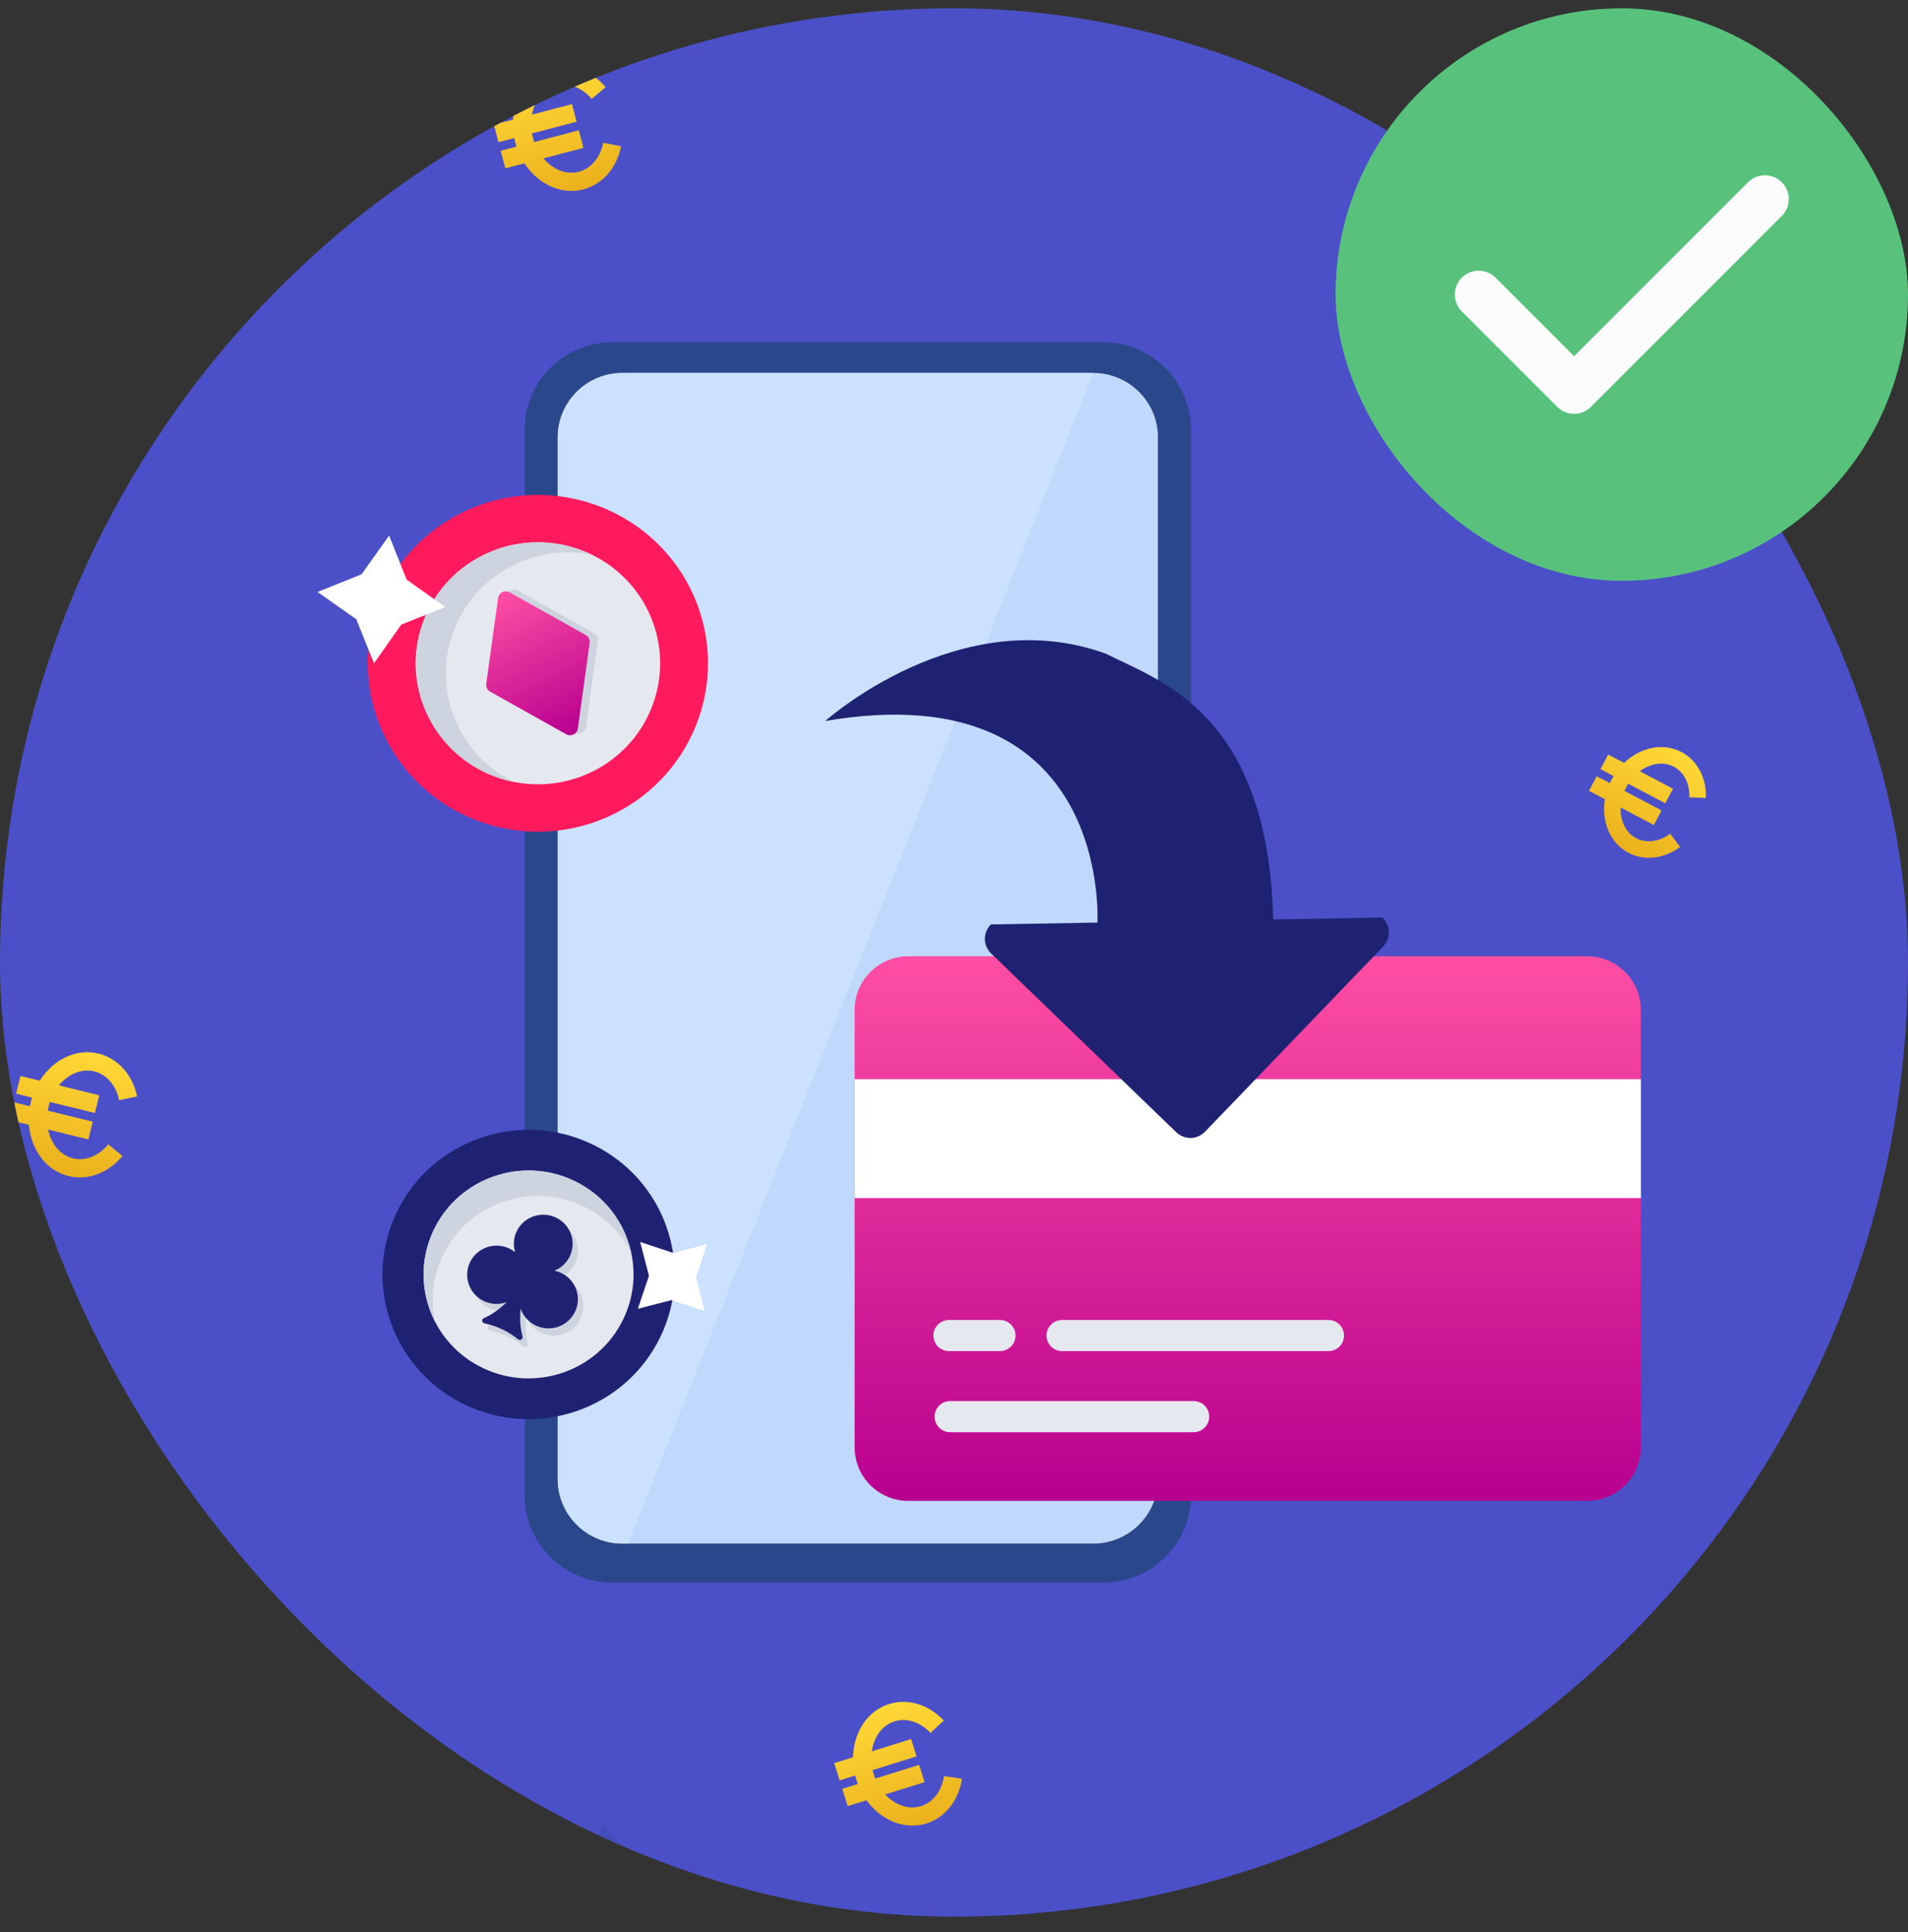 <svg width="80" height="81" viewBox="0 0 80 81" fill="none" xmlns="http://www.w3.org/2000/svg">
<rect x="0" y="0" width="80" height="81" fill="#333333" stroke="none"/>
<rect y="0.348" width="80" height="80" rx="40" fill="#4B50C8"/>
<g clip-path="url(#clip0_1293_6771)">
<path opacity="0.2" d="M65 86.6V89.011C65 91.056 63.405 92.719 61.442 92.719H41.23C40.453 92.719 39.727 92.95 39.111 93.348L25.741 79.422C24.945 78.592 24.789 77.341 25.279 76.348C25.396 76.586 25.55 76.81 25.741 77.01L39.111 90.936C39.747 90.525 40.481 90.307 41.23 90.308H61.442C63.405 90.308 65 88.644 65 86.6Z" fill="#2B478B"/>
<path d="M46.255 66.347L25.68 66.347C23.656 66.347 22 64.71 22 62.709L22 17.986C22 15.985 23.656 14.348 25.68 14.348L46.255 14.348C48.278 14.348 49.934 15.985 49.934 17.986L49.934 62.709C49.934 64.71 48.278 66.347 46.255 66.347Z" fill="#2B478B"/>
<path d="M48.551 18.329L48.551 62.015C48.551 63.497 47.333 64.709 45.846 64.709L26.09 64.709C24.603 64.709 23.386 63.497 23.386 62.015L23.386 18.329C23.386 16.847 24.603 15.635 26.09 15.635L45.846 15.635C47.333 15.635 48.551 16.847 48.551 18.329Z" fill="#C0D8FB"/>
<path d="M45.846 15.635L26.334 64.709L26.09 64.709C24.603 64.709 23.386 63.497 23.386 62.015L23.386 18.329C23.386 16.847 24.603 15.635 26.09 15.635L45.846 15.635Z" fill="#CBE1FD"/>
<path d="M68.798 42.332V60.674C68.798 61.916 67.796 62.918 66.553 62.918H38.079C36.844 62.918 35.834 61.916 35.834 60.674V42.332C35.834 41.097 36.844 40.087 38.079 40.087H66.553C67.796 40.087 68.798 41.097 68.798 42.332Z" fill="url(#paint0_linear_1293_6771)"/>
<path d="M68.803 45.24H35.837V50.226H68.803V45.24Z" fill="white"/>
<path d="M42.579 55.987C42.579 56.167 42.506 56.33 42.388 56.449C42.27 56.566 42.107 56.64 41.927 56.64H39.789C39.428 56.64 39.136 56.348 39.136 55.987C39.136 55.807 39.21 55.644 39.327 55.526C39.446 55.408 39.609 55.335 39.789 55.335H41.927C42.287 55.335 42.579 55.627 42.579 55.987Z" fill="#E5E8EF"/>
<path d="M56.353 55.987C56.353 56.167 56.28 56.33 56.163 56.449C56.044 56.566 55.881 56.64 55.701 56.64H44.531C44.171 56.64 43.879 56.348 43.879 55.987C43.879 55.807 43.952 55.644 44.07 55.526C44.188 55.408 44.351 55.335 44.531 55.335H55.701C56.061 55.335 56.353 55.627 56.353 55.987Z" fill="#E5E8EF"/>
<path d="M50.701 59.388C50.701 59.568 50.628 59.731 50.51 59.849C50.392 59.967 50.229 60.04 50.049 60.04H39.838C39.478 60.04 39.186 59.748 39.186 59.388C39.186 59.208 39.259 59.045 39.377 58.926C39.495 58.809 39.658 58.735 39.838 58.735H50.049C50.409 58.735 50.701 59.027 50.701 59.388Z" fill="#E5E8EF"/>
<path d="M41.543 38.754C41.203 39.106 41.212 39.638 41.564 39.978L49.309 47.456C49.661 47.796 50.194 47.787 50.533 47.435L57.985 39.69C58.325 39.338 58.315 38.806 57.963 38.466" fill="#1F2272"/>
<path d="M46.014 38.702C46.014 38.702 46.655 28.175 34.605 30.224C34.605 30.224 40.24 25.173 46.375 27.408C48.605 28.54 53.18 29.871 53.386 38.573L46.014 38.702Z" fill="#1F2272"/>
<path d="M38.622 75.715C38.098 75.879 37.529 75.671 37.116 75.225L38.766 74.71L38.539 73.984L36.698 74.56C36.675 74.503 36.654 74.445 36.635 74.385C36.617 74.325 36.6 74.265 36.587 74.206L38.428 73.63L38.201 72.904L36.552 73.42C36.638 72.819 36.987 72.323 37.511 72.16C38.012 72.003 38.588 72.19 39.015 72.647L39.573 72.129C38.945 71.455 38.068 71.189 37.284 71.434C36.695 71.618 36.229 72.059 35.972 72.675C35.843 72.985 35.775 73.32 35.769 73.665L34.978 73.912L35.205 74.638L35.858 74.433C35.872 74.493 35.889 74.553 35.907 74.612C35.926 74.672 35.946 74.73 35.968 74.788L35.316 74.992L35.543 75.717L36.334 75.47C36.535 75.749 36.782 75.986 37.064 76.167C37.626 76.528 38.26 76.624 38.849 76.44C39.633 76.195 40.202 75.477 40.335 74.565L39.58 74.457C39.49 75.076 39.123 75.558 38.622 75.715Z" fill="url(#paint1_linear_1293_6771)"/>
<path d="M68.602 35.139C68.16 34.906 67.93 34.405 67.952 33.853L69.343 34.587L69.666 33.975L68.114 33.156C68.136 33.104 68.16 33.054 68.186 33.003C68.213 32.953 68.242 32.904 68.271 32.857L69.823 33.676L70.146 33.065L68.755 32.331C69.199 32.001 69.742 31.908 70.184 32.141C70.606 32.364 70.855 32.856 70.834 33.425L71.526 33.453C71.558 32.615 71.168 31.878 70.507 31.53C70.01 31.267 69.427 31.249 68.865 31.479C68.582 31.594 68.322 31.766 68.096 31.983L67.429 31.631L67.106 32.242L67.656 32.533C67.627 32.58 67.599 32.63 67.573 32.679C67.546 32.73 67.522 32.78 67.499 32.831L66.948 32.541L66.626 33.153L67.293 33.505C67.241 33.814 67.246 34.125 67.311 34.423C67.439 35.017 67.783 35.489 68.28 35.751C68.941 36.099 69.769 36.006 70.443 35.507L70.029 34.95C69.571 35.29 69.025 35.362 68.602 35.139Z" fill="url(#paint2_linear_1293_6771)"/>
<path d="M24.272 7.201C23.739 7.34 23.179 7.105 22.786 6.639L24.463 6.201L24.27 5.463L22.398 5.953C22.378 5.895 22.36 5.836 22.344 5.775C22.328 5.714 22.315 5.653 22.304 5.593L24.175 5.103L23.982 4.366L22.306 4.805C22.42 4.206 22.793 3.727 23.326 3.587C23.835 3.454 24.404 3.668 24.809 4.146L25.393 3.654C24.795 2.949 23.929 2.641 23.133 2.85C22.534 3.007 22.047 3.426 21.76 4.031C21.616 4.335 21.533 4.668 21.511 5.013L20.707 5.223L20.9 5.961L21.563 5.787C21.575 5.847 21.589 5.908 21.605 5.968C21.62 6.029 21.638 6.088 21.657 6.147L20.994 6.321L21.187 7.058L21.991 6.848C22.179 7.137 22.415 7.386 22.69 7.581C23.236 7.968 23.866 8.095 24.465 7.938C25.262 7.73 25.866 7.037 26.041 6.13L25.291 5.986C25.172 6.602 24.781 7.068 24.272 7.201Z" fill="url(#paint3_linear_1293_6771)"/>
<path d="M3.059 48.559C2.522 48.427 2.14 47.95 2.016 47.351L3.706 47.767L3.889 47.023L2.002 46.559C2.012 46.498 2.025 46.437 2.04 46.376C2.055 46.315 2.072 46.254 2.091 46.196L3.979 46.66L4.161 45.916L2.471 45.501C2.858 45.027 3.417 44.783 3.955 44.915C4.468 45.041 4.867 45.502 4.997 46.119L5.748 45.964C5.558 45.055 4.941 44.368 4.137 44.171C3.533 44.023 2.902 44.159 2.36 44.556C2.087 44.756 1.853 45.01 1.669 45.304L0.858 45.105L0.675 45.848L1.344 46.013C1.326 46.071 1.309 46.132 1.294 46.193C1.279 46.254 1.266 46.314 1.255 46.376L0.586 46.211L0.403 46.955L1.214 47.154C1.241 47.5 1.331 47.833 1.48 48.136C1.776 48.74 2.272 49.154 2.876 49.302C3.68 49.5 4.545 49.177 5.134 48.461L4.541 47.974C4.14 48.461 3.572 48.685 3.059 48.559Z" fill="url(#paint4_linear_1293_6771)"/>
<path d="M25.721 34.132C29.25 32.401 30.693 28.166 28.945 24.673C27.196 21.18 22.918 19.751 19.39 21.481C15.861 23.212 14.417 27.447 16.166 30.94C17.914 34.434 22.192 35.863 25.721 34.132Z" fill="#FF1A5E"/>
<path d="M24.83 32.351C27.365 31.108 28.402 28.065 27.146 25.555C25.89 23.045 22.816 22.018 20.281 23.262C17.745 24.505 16.708 27.548 17.964 30.058C19.22 32.568 22.294 33.595 24.83 32.351Z" fill="#E5E8EF"/>
<path d="M24.812 23.253C23.742 23.044 22.596 23.168 21.544 23.684C19.008 24.927 17.972 27.971 19.229 30.481C19.75 31.523 20.584 32.31 21.563 32.785C20.056 32.488 18.701 31.528 17.966 30.059C16.709 27.549 17.745 24.506 20.281 23.262C21.764 22.534 23.43 22.584 24.812 23.253Z" fill="#CDD4DF"/>
<path d="M25.07 26.866L24.572 30.473C24.539 30.696 24.291 30.817 24.093 30.708L20.892 28.915C20.778 28.85 20.715 28.724 20.732 28.595L21.23 24.988C21.262 24.763 21.509 24.642 21.709 24.753L24.909 26.546C25.023 26.611 25.087 26.737 25.07 26.866Z" fill="#CDD4DF"/>
<path d="M24.724 26.943L24.227 30.55C24.194 30.773 23.946 30.894 23.747 30.785L20.547 28.992C20.433 28.927 20.369 28.801 20.387 28.672L20.885 25.065C20.916 24.84 21.164 24.718 21.364 24.83L24.564 26.623C24.678 26.687 24.742 26.814 24.724 26.943Z" fill="url(#paint5_linear_1293_6771)"/>
<path d="M15.162 24.074L16.315 22.452L17.048 24.297L18.67 25.45L16.825 26.183L15.681 27.806L14.939 25.96L13.316 24.816L15.162 24.074Z" fill="white"/>
<path d="M67.253 20.573C71.811 22.718 77.263 20.8 79.43 16.288C81.598 11.776 79.66 6.379 75.102 4.233C70.544 2.087 65.092 4.005 62.925 8.518C60.757 13.03 62.695 18.427 67.253 20.573Z" fill="#1F2272"/>
<path d="M68.357 18.273C71.632 19.814 75.549 18.436 77.107 15.194C78.664 11.952 77.272 8.074 73.997 6.532C70.722 4.99 66.805 6.369 65.247 9.611C63.69 12.853 65.082 16.731 68.357 18.273Z" fill="#E5E8EF"/>
<path d="M77.599 11.041C76.964 9.809 75.929 8.765 74.57 8.125C71.295 6.583 67.378 7.964 65.82 11.206C65.174 12.552 65.034 14.007 65.327 15.36C64.435 13.622 64.337 11.509 65.248 9.613C66.806 6.37 70.723 4.99 73.998 6.532C75.914 7.434 77.184 9.134 77.599 11.041Z" fill="#CDD4DF"/>
<path d="M74.423 15.185C73.986 16.095 72.889 16.481 71.97 16.049C71.504 15.829 71.172 15.439 71.02 14.992C70.955 15.618 70.984 16.202 71.138 16.728C71.183 16.896 70.992 17.014 70.856 16.906C70.236 16.407 69.54 16.075 68.757 15.914C68.587 15.877 68.558 15.656 68.719 15.585C69.229 15.367 69.704 15.025 70.153 14.58C69.705 14.749 69.19 14.74 68.721 14.519C67.806 14.088 67.416 13.001 67.852 12.092C68.289 11.183 69.387 10.797 70.302 11.228C70.44 11.293 70.564 11.373 70.677 11.464C70.545 11.048 70.569 10.58 70.774 10.154C71.209 9.248 72.306 8.862 73.225 9.294C74.14 9.725 74.53 10.811 74.095 11.717C73.89 12.143 73.538 12.457 73.129 12.619C73.272 12.648 73.413 12.692 73.551 12.758C74.47 13.19 74.86 14.276 74.423 15.185Z" fill="#CDD4DF"/>
<path d="M74.085 14.732C73.649 15.642 72.551 16.028 71.633 15.595C71.166 15.376 70.834 14.986 70.683 14.539C70.618 15.165 70.647 15.749 70.8 16.275C70.846 16.444 70.654 16.561 70.518 16.453C69.898 15.954 69.202 15.622 68.42 15.461C68.25 15.424 68.221 15.203 68.381 15.132C68.892 14.914 69.366 14.572 69.816 14.127C69.368 14.296 68.853 14.287 68.383 14.066C67.468 13.635 67.078 12.548 67.515 11.639C67.951 10.73 69.049 10.344 69.964 10.775C70.103 10.84 70.226 10.919 70.339 11.011C70.207 10.595 70.231 10.127 70.436 9.701C70.871 8.795 71.969 8.409 72.887 8.841C73.802 9.272 74.192 10.358 73.757 11.264C73.552 11.69 73.201 12.005 72.791 12.166C72.935 12.195 73.075 12.239 73.214 12.305C74.132 12.737 74.522 13.823 74.085 14.732Z" fill="#1F2272"/>
<path d="M81.654 12.58L82.197 14.695L80.131 14.003L78.016 14.546L78.708 12.479L78.158 10.371L80.231 11.056L82.34 10.506L81.654 12.58Z" fill="white"/>
<path d="M19.531 58.904C22.587 60.342 26.241 59.056 27.694 56.032C29.146 53.008 27.848 49.39 24.793 47.952C21.738 46.514 18.083 47.799 16.63 50.824C15.178 53.848 16.476 57.465 19.531 58.904Z" fill="#1F2272"/>
<path d="M20.271 57.362C22.467 58.395 25.092 57.471 26.136 55.298C27.18 53.125 26.247 50.526 24.052 49.493C21.857 48.459 19.231 49.383 18.187 51.556C17.143 53.729 18.076 56.328 20.271 57.362Z" fill="#E5E8EF"/>
<path d="M26.466 52.515C26.041 51.689 25.347 50.989 24.436 50.56C22.241 49.527 19.615 50.452 18.571 52.625C18.138 53.527 18.044 54.503 18.241 55.409C17.643 54.245 17.577 52.829 18.188 51.557C19.232 49.384 21.857 48.459 24.052 49.492C25.337 50.097 26.188 51.236 26.466 52.515Z" fill="#CDD4DF"/>
<path d="M24.337 55.292C24.045 55.902 23.309 56.161 22.693 55.871C22.381 55.724 22.158 55.463 22.056 55.163C22.013 55.582 22.032 55.974 22.135 56.326C22.166 56.439 22.038 56.518 21.946 56.446C21.531 56.111 21.064 55.889 20.54 55.781C20.426 55.756 20.406 55.608 20.514 55.56C20.856 55.414 21.174 55.185 21.476 54.886C21.175 55 20.83 54.994 20.515 54.846C19.902 54.557 19.64 53.829 19.933 53.219C20.226 52.61 20.962 52.351 21.575 52.64C21.668 52.684 21.75 52.737 21.826 52.798C21.738 52.519 21.754 52.206 21.891 51.92C22.183 51.313 22.919 51.054 23.534 51.344C24.147 51.632 24.409 52.361 24.117 52.968C23.98 53.254 23.744 53.464 23.47 53.572C23.566 53.592 23.66 53.621 23.753 53.665C24.369 53.955 24.63 54.683 24.337 55.292Z" fill="#CDD4DF"/>
<path d="M24.111 54.989C23.819 55.599 23.083 55.858 22.467 55.568C22.155 55.421 21.932 55.16 21.831 54.86C21.787 55.279 21.806 55.671 21.909 56.023C21.94 56.136 21.811 56.215 21.72 56.143C21.305 55.808 20.838 55.586 20.314 55.478C20.2 55.453 20.18 55.305 20.288 55.257C20.63 55.111 20.948 54.882 21.25 54.583C20.949 54.697 20.604 54.691 20.289 54.542C19.676 54.254 19.415 53.526 19.707 52.916C20 52.307 20.736 52.048 21.349 52.337C21.442 52.38 21.524 52.434 21.6 52.495C21.512 52.217 21.528 51.903 21.665 51.617C21.957 51.01 22.693 50.751 23.308 51.041C23.921 51.329 24.183 52.058 23.891 52.665C23.754 52.95 23.518 53.161 23.244 53.269C23.34 53.288 23.434 53.318 23.527 53.362C24.142 53.652 24.404 54.38 24.111 54.989Z" fill="#1F2272"/>
<path d="M29.184 53.547L29.548 54.965L28.163 54.501L26.745 54.865L27.21 53.48L26.841 52.066L28.231 52.526L29.644 52.157L29.184 53.547Z" fill="white"/>
</g>
<g clip-path="url(#clip1_1293_6771)">
<rect x="56" y="0.348" width="24" height="24" rx="12" fill="#58C27D"/>
<path d="M62 12.348L66 16.348L74 8.348" stroke="#FCFCFD" stroke-width="2" stroke-miterlimit="10" stroke-linecap="round" stroke-linejoin="round"/>
</g>
<defs>
<linearGradient id="paint0_linear_1293_6771" x1="52.316" y1="40.087" x2="52.316" y2="62.918" gradientUnits="userSpaceOnUse">
<stop stop-color="#FF4EA3"/>
<stop offset="1" stop-color="#B8008F"/>
</linearGradient>
<linearGradient id="paint1_linear_1293_6771" x1="36.825" y1="71.578" x2="38.39" y2="76.584" gradientUnits="userSpaceOnUse">
<stop stop-color="#FFD836"/>
<stop offset="1" stop-color="#EBB11D"/>
</linearGradient>
<linearGradient id="paint2_linear_1293_6771" x1="70.12" y1="31.325" x2="67.892" y2="35.546" gradientUnits="userSpaceOnUse">
<stop stop-color="#FFD836"/>
<stop offset="1" stop-color="#EBB11D"/>
</linearGradient>
<linearGradient id="paint3_linear_1293_6771" x1="22.666" y1="2.972" x2="23.998" y2="8.06" gradientUnits="userSpaceOnUse">
<stop stop-color="#FFD836"/>
<stop offset="1" stop-color="#EBB11D"/>
</linearGradient>
<linearGradient id="paint4_linear_1293_6771" x1="3.666" y1="44.055" x2="2.405" y2="49.187" gradientUnits="userSpaceOnUse">
<stop stop-color="#FFD836"/>
<stop offset="1" stop-color="#EBB11D"/>
</linearGradient>
<linearGradient id="paint5_linear_1293_6771" x1="21.061" y1="24.821" x2="24.001" y2="30.816" gradientUnits="userSpaceOnUse">
<stop stop-color="#FF4EA3"/>
<stop offset="1" stop-color="#B8008F"/>
</linearGradient>
<clipPath id="clip0_1293_6771">
<rect y="0.348" width="80" height="80" rx="40" fill="white"/>
</clipPath>
<clipPath id="clip1_1293_6771">
<rect x="56" y="0.348" width="24" height="24" rx="12" fill="white"/>
</clipPath>
</defs>
</svg>
